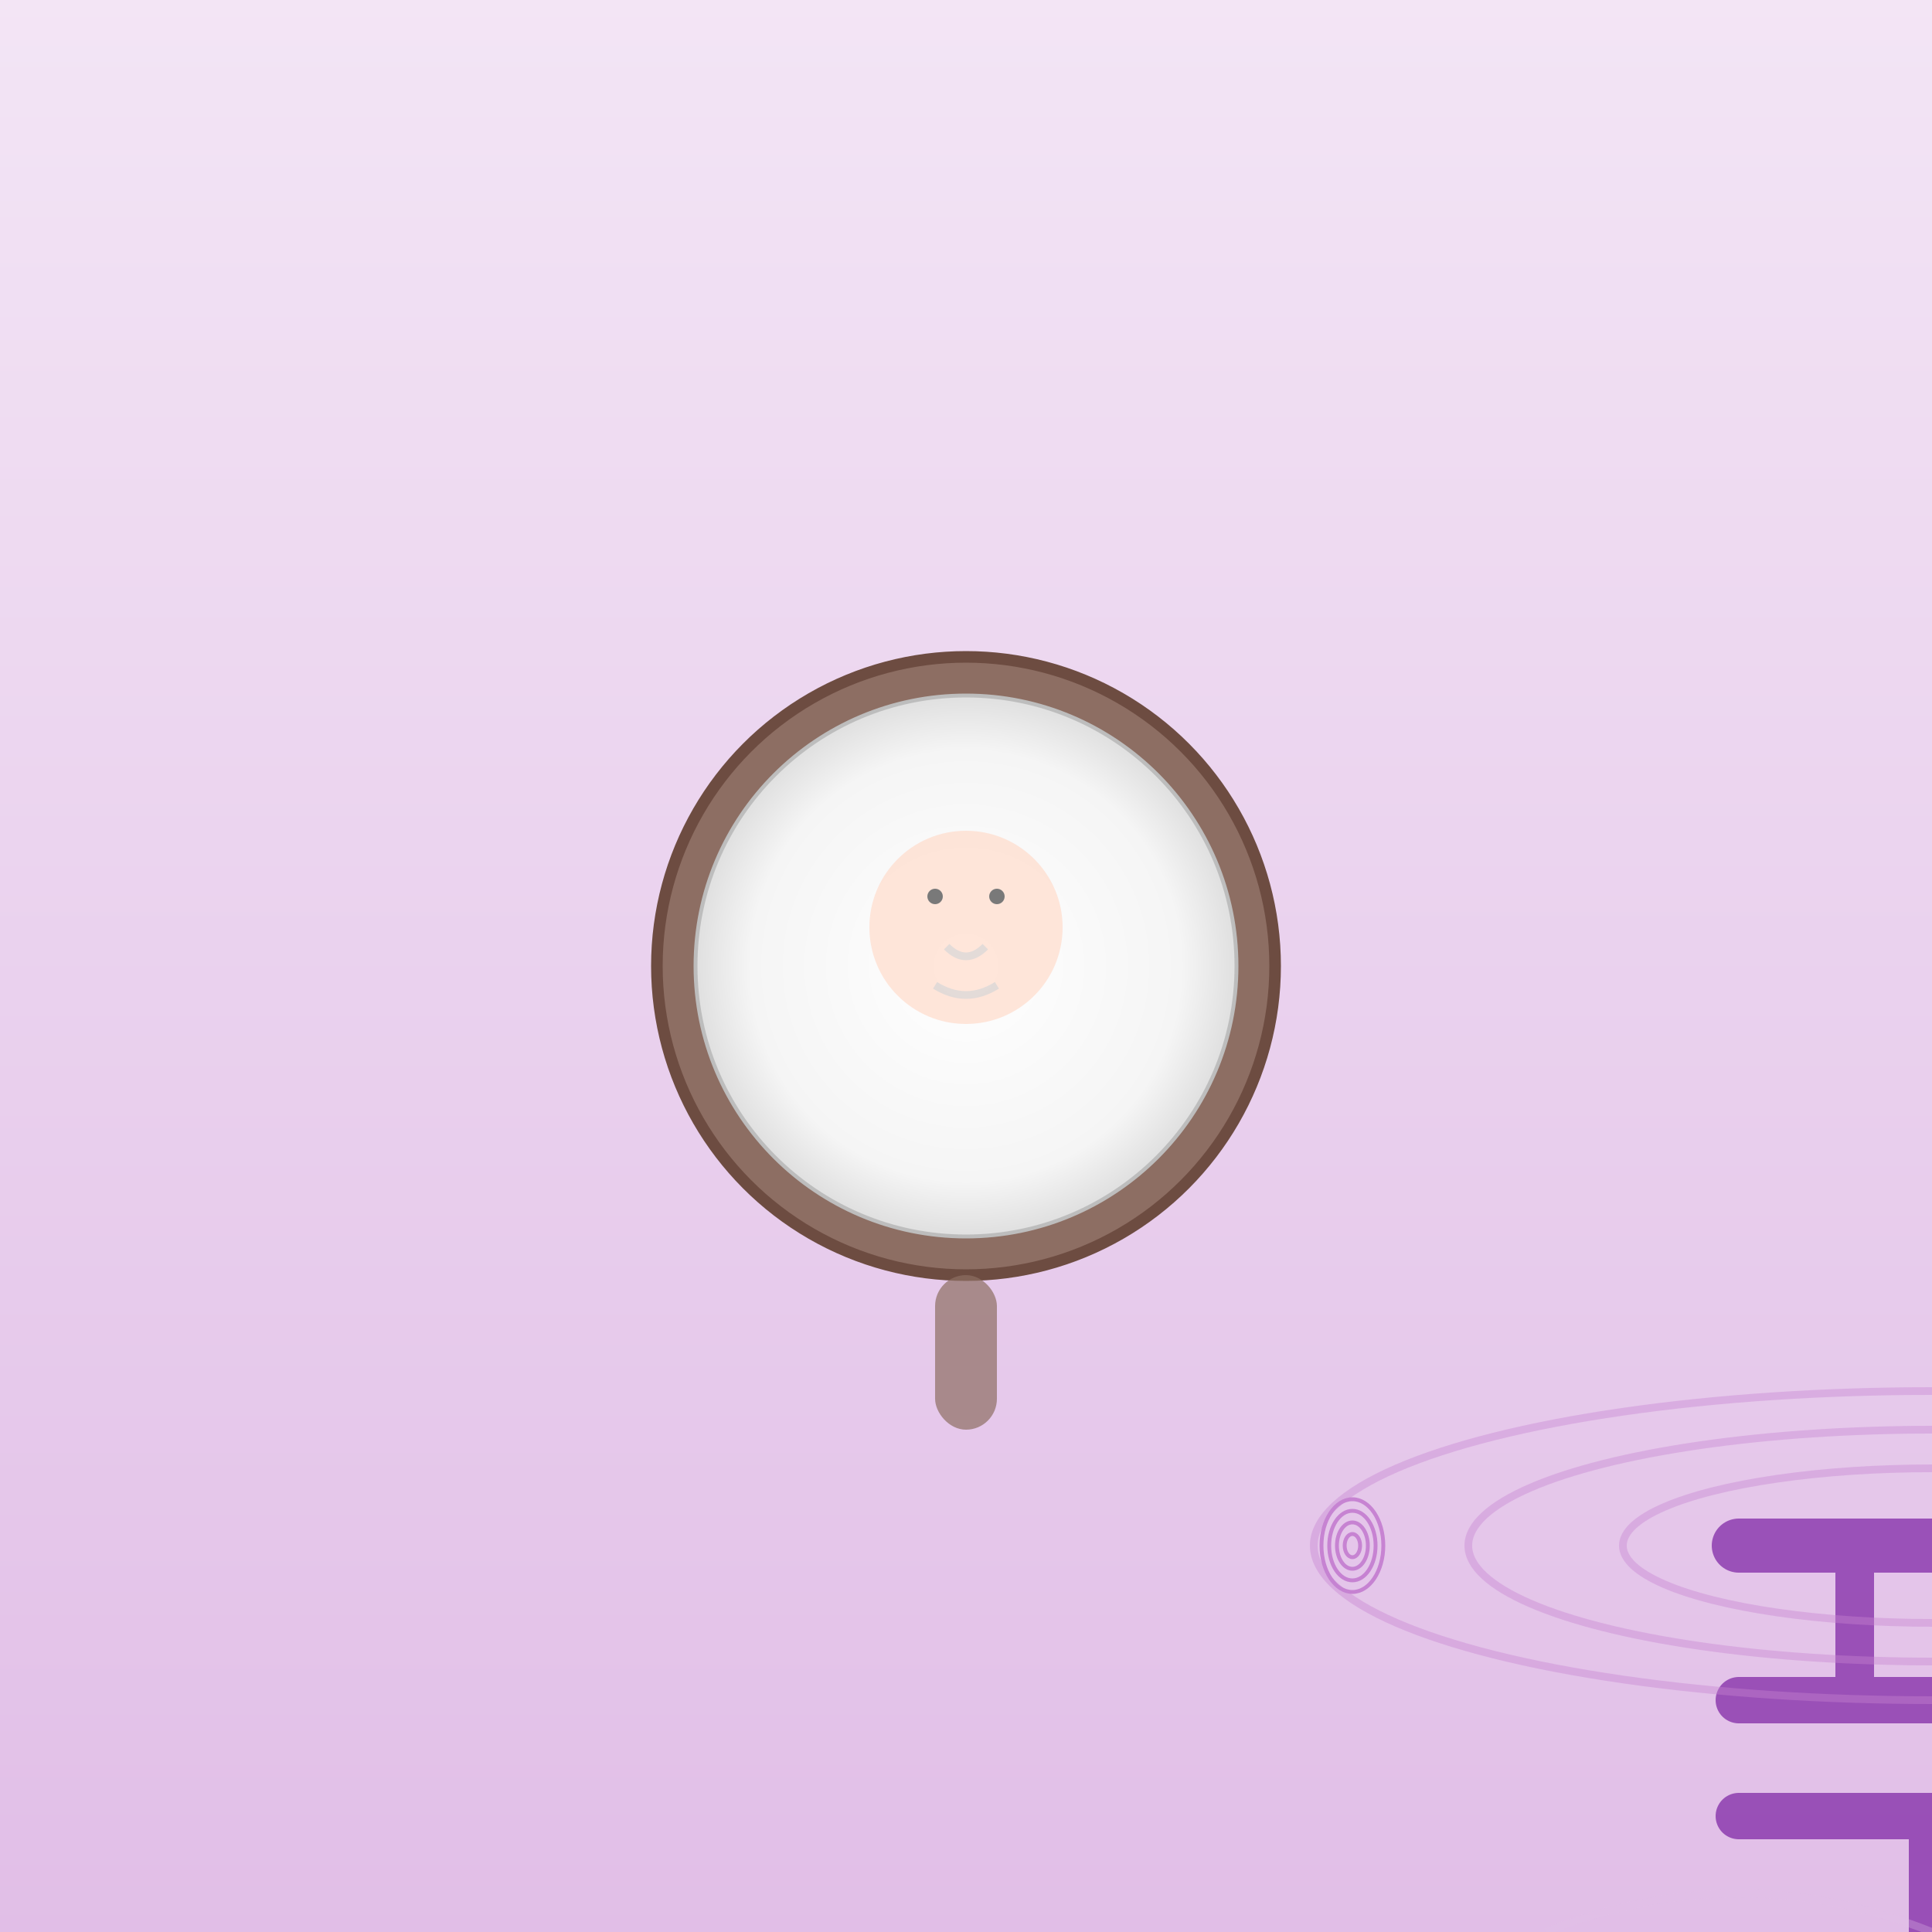 <svg xmlns="http://www.w3.org/2000/svg" width="500" height="500" viewBox="0 0 500 500">
  <rect x="0" y="0" width="500" height="500" fill="#333333" stroke="none"/>
  <defs>
    <linearGradient id="bgGrad132" x1="0%" y1="0%" x2="0%" y2="100%">
      <stop offset="0%" style="stop-color:#f3e5f5;stop-opacity:1" />
      <stop offset="100%" style="stop-color:#e1bee7;stop-opacity:1" />
    </linearGradient>
    <radialGradient id="mirrorGrad132" cx="50%" cy="50%" r="50%">
      <stop offset="0%" style="stop-color:#ffffff;stop-opacity:1" />
      <stop offset="80%" style="stop-color:#f5f5f5;stop-opacity:1" />
      <stop offset="100%" style="stop-color:#e0e0e0;stop-opacity:1" />
    </radialGradient>
  </defs>
  
  <!-- Background -->
  <rect width="500" height="500" fill="url(#bgGrad132)"/>
  
  <!-- Main mirror -->
  <g transform="translate(250,250)">
  <!-- Mirror frame -->
  <circle cx="0" cy="0" r="80" fill="#8d6e63" stroke="#6d4c41" stroke-width="3"/>
  
  <!-- Mirror surface -->
  <circle cx="0" cy="0" r="70" fill="url(#mirrorGrad132)" stroke="#bdbdbd" stroke-width="1"/>
  
  <!-- Reflection -->
  <g opacity="0.7">
  <!-- Reflected face -->
  <circle cx="0" cy="-10" r="25" fill="#ffdbcb"/>
  <circle cx="-8" cy="-18" r="2" fill="#424242"/>
  <circle cx="8" cy="-18" r="2" fill="#424242"/>
  <path d="M-5 -5 Q0 0 5 -5" stroke="#d7ccc8" stroke-width="2" fill="none"/>
  <path d="M-8 5 Q0 10 8 5" stroke="#d7ccc8" stroke-width="2" fill="none"/>
  
  <!-- Handle -->
  <rect x="-8" y="80" width="16" height="40" rx="8" fill="#8d6e63"/>
  
    <!-- Main radical shape 自 (self) -->
    <!-- Top horizontal stroke -->
    <path d="M200 150 L300 150" 
        stroke="#7b1fa2" stroke-width="14" fill="none" stroke-linecap="round"/>
  
    <!-- Top vertical stroke -->
    <path d="M230 150 L230 190" 
        stroke="#7b1fa2" stroke-width="10" fill="none" stroke-linecap="round"/>
  
    <!-- Middle section -->
    <path d="M200 190 L300 190" 
        stroke="#7b1fa2" stroke-width="12" fill="none" stroke-linecap="round"/>
    <path d="M200 220 L300 220" 
        stroke="#7b1fa2" stroke-width="12" fill="none" stroke-linecap="round"/>
  
    <!-- Bottom vertical stroke -->
    <path d="M250 220 L250 270" 
        stroke="#7b1fa2" stroke-width="12" fill="none" stroke-linecap="round"/>
  
    <!-- Bottom horizontal stroke -->
    <path d="M220 270 L280 270" 
        stroke="#7b1fa2" stroke-width="12" fill="none" stroke-linecap="round"/>
  
    <!-- Person looking at self in mirror -->
    <g transform="translate(120,300)" opacity="0.8">
    <!-- Head -->
    <circle cx="0" cy="0" r="15" fill="#ffdbcb"/>
    <circle cx="-5" cy="-5" r="2" fill="#424242"/>
    <circle cx="5" cy="-5" r="2" fill="#424242"/>
    <!-- Body -->
    <rect x="-8" y="15" width="16" height="30" fill="#9c27b0"/>
    <!-- Arms -->
    <ellipse cx="-12" cy="25" rx="4" ry="12" fill="#ffdbcb" transform="rotate(-20)"/>
    <ellipse cx="12" cy="25" rx="4" ry="12" fill="#ffdbcb" transform="rotate(20)"/>
    </g>
  
    <!-- Self-reflection thought bubble -->
    <g transform="translate(380,150)" opacity="0.6">
    <circle cx="0" cy="0" r="30" fill="#ffffff" stroke="#e1bee7" stroke-width="2"/>
    <circle cx="-15" cy="25" r="8" fill="#ffffff" stroke="#e1bee7" stroke-width="1"/>
    <circle cx="-8" cy="35" r="4" fill="#ffffff" stroke="#e1bee7" stroke-width="1"/>
    <!-- Thought content -->
    
    </g>
  
    <!-- Meditation pose -->
    <g transform="translate(100,380)" opacity="0.7">
    <!-- Head -->
    <circle cx="0" cy="0" r="12" fill="#ffdbcb"/>
    <!-- Body -->
    <ellipse cx="0" cy="20" rx="15" ry="20" fill="#7b1fa2"/>
    <!-- Crossed legs -->
    <ellipse cx="-8" cy="35" rx="8" ry="12" fill="#7b1fa2" transform="rotate(-30)"/>
    <ellipse cx="8" cy="35" rx="8" ry="12" fill="#7b1fa2" transform="rotate(30)"/>
    <!-- Hands in meditation -->
    <circle cx="-8" cy="15" r="4" fill="#ffdbcb"/>
    <circle cx="8" cy="15" r="4" fill="#ffdbcb"/>
    </g>
  
    <!-- Water reflection -->
    <g transform="translate(380,350)" opacity="0.5">
    <ellipse cx="0" cy="0" rx="40" ry="15" fill="#2196f3" opacity="0.3"/>
    <!-- Reflected figure -->
    <g transform="scale(1,-0.5)" opacity="0.6">
      <circle cx="0" cy="-20" r="8" fill="#ffdbcb"/>
      <rect x="-5" y="-10" width="10" height="15" fill="#9c27b0"/>
    </g>
    </g>
  
    <!-- Identity card -->
    <g transform="translate(400,250)" opacity="0.8">
    <rect x="0" y="0" width="30" height="40" rx="3" fill="#ffffff" stroke="#bdbdbd" stroke-width="1"/>
    <!-- Photo -->
    <rect x="5" y="5" width="20" height="15" fill="#ffdbcb"/>
    <circle cx="12" cy="10" r="2" fill="#424242"/>
    <circle cx="18" cy="10" r="2" fill="#424242"/>
    <!-- Text lines -->
    <g stroke="#424242" stroke-width="1">
      <line x1="5" y1="25" x2="25" y2="25"/>
      <line x1="5" y1="30" x2="25" y2="30"/>
      <line x1="5" y1="35" x2="25" y2="35"/>
    </g>
    </g>
  
    <!-- Shadow -->
    <g transform="translate(250,400)" opacity="0.4">
    <ellipse cx="0" cy="0" rx="60" ry="20" fill="#424242"/>
    <!-- Shadow figure -->
    <g fill="#424242">
      <circle cx="0" cy="-30" r="12"/>
      <rect x="-8" y="-15" width="16" height="25"/>
    </g>
    </g>
  
    <!-- Fingerprint -->
    <g transform="translate(100,150)" opacity="0.6">
    <g stroke="#9c27b0" stroke-width="1" fill="none">
      <ellipse cx="0" cy="0" rx="8" ry="12"/>
      <ellipse cx="0" cy="0" rx="6" ry="9"/>
      <ellipse cx="0" cy="0" rx="4" ry="6"/>
      <ellipse cx="0" cy="0" rx="2" ry="3"/>
    </g>
    </g>
  
    <!-- Inner self symbol -->
    <g transform="translate(380,100)" stroke="#7b1fa2" stroke-width="2" opacity="0.5" fill="none">
    <circle cx="0" cy="0" r="15"/>
    <circle cx="0" cy="0" r="8"/>
    <circle cx="0" cy="0" r="3" fill="#7b1fa2"/>
    </g>
  
    <!-- Mirror reflections -->
    <g stroke="#e1bee7" stroke-width="2" opacity="0.3" fill="none">
    <path d="M150 250 Q200 230 250 250"/>
    <path d="M250 250 Q300 230 350 250"/>
    </g>
  
    <!-- Consciousness waves -->
    <g stroke="#ba68c8" stroke-width="2" opacity="0.4" fill="none">
    <ellipse cx="250" cy="150" rx="80" ry="20"/>
    <ellipse cx="250" cy="150" rx="120" ry="30"/>
    <ellipse cx="250" cy="150" rx="160" ry="40"/>
    </g>
  
    <!-- Kanji character 自 -->
    
    </g>
  </g>
</svg> 